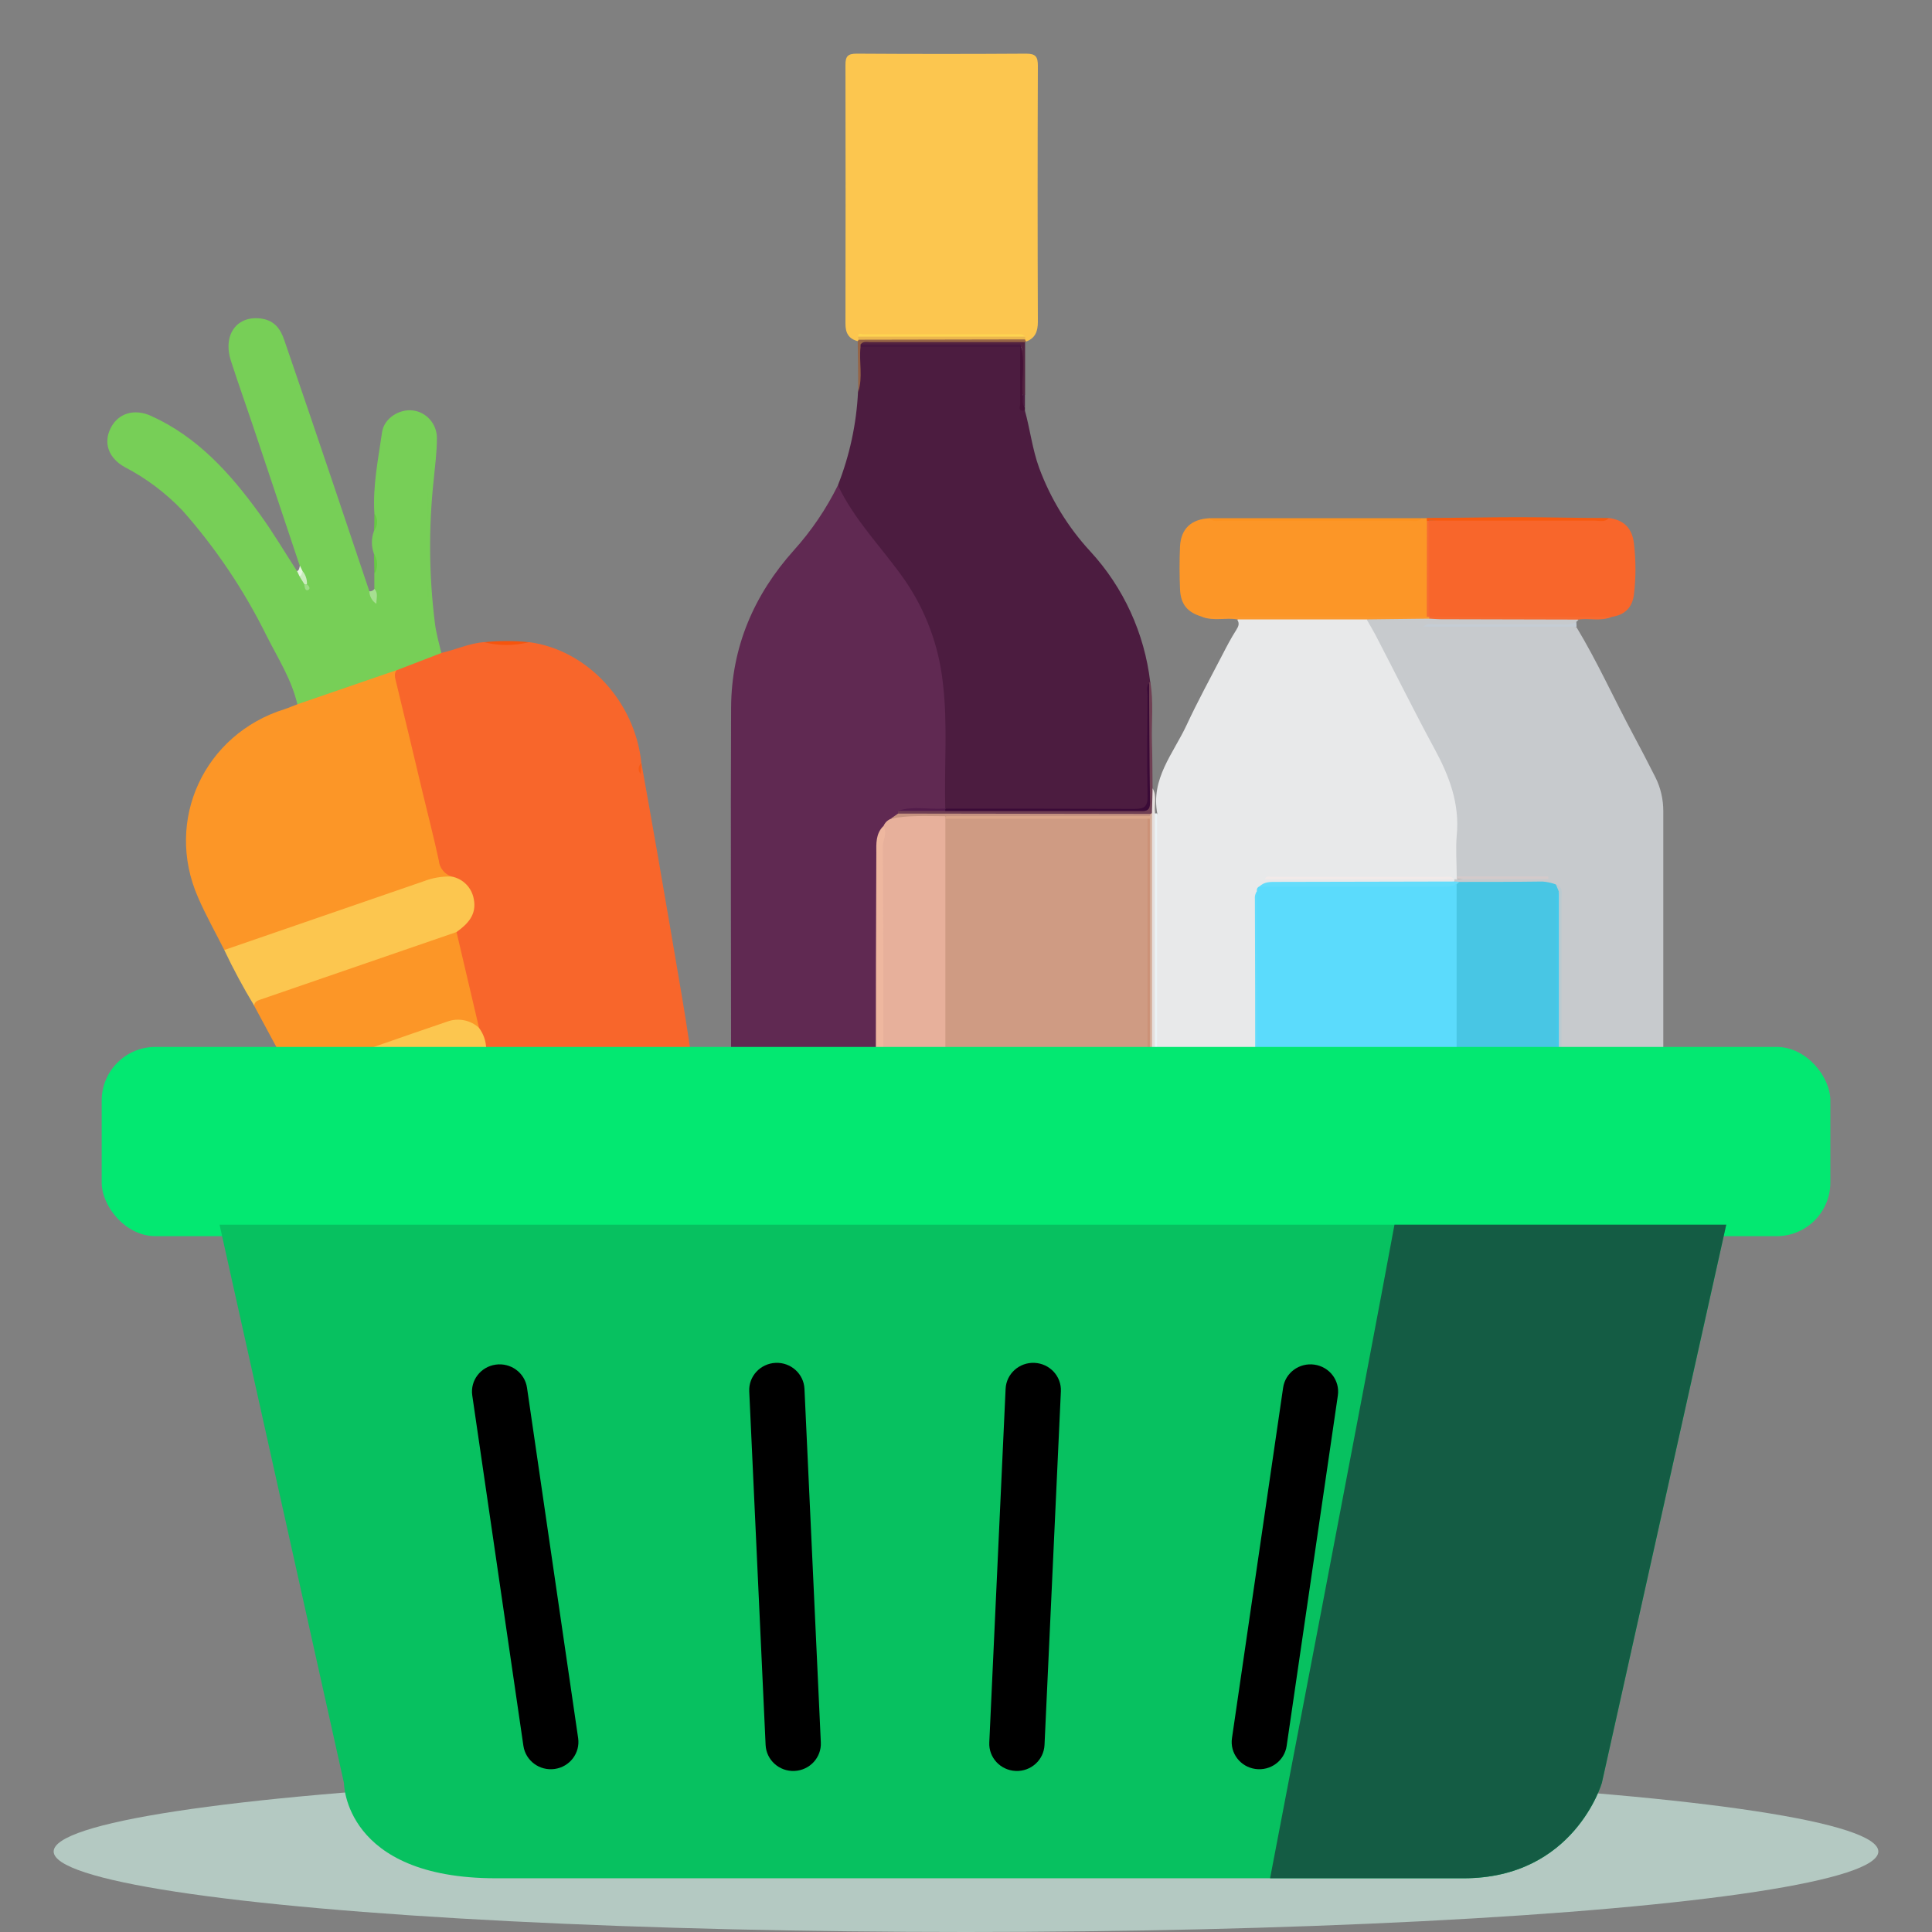 <svg width="36" height="36" viewBox="0 0 36 36" fill="none" xmlns="http://www.w3.org/2000/svg">
<rect x="0" y="0" width="36" height="36" fill="#808080" stroke="none"/>
<ellipse cx="18" cy="34.5" rx="17" ry="1.5" fill="#B4C9C2"/>
<g clip-path="url(#clip0_2827_1218)">
<path d="M21.473 19.998H17.616C17.614 19.983 17.617 19.968 17.623 19.955C17.63 19.941 17.64 19.93 17.653 19.922C17.73 19.886 17.816 19.871 17.901 19.878C19.027 19.878 20.164 19.871 21.296 19.878C21.324 19.88 21.352 19.884 21.38 19.89L21.421 19.902L21.458 19.922C21.464 19.926 21.469 19.931 21.473 19.937C21.477 19.943 21.48 19.95 21.482 19.957C21.483 19.964 21.483 19.971 21.482 19.978C21.48 19.985 21.477 19.992 21.473 19.998Z" fill="#F3E6E0"/>
<path d="M12.922 19.955V20.002H9.112C9.108 19.995 9.105 19.988 9.104 19.98C9.103 19.973 9.104 19.965 9.106 19.958C9.109 19.95 9.112 19.944 9.117 19.938C9.122 19.932 9.128 19.927 9.135 19.924C9.236 19.882 9.345 19.867 9.453 19.879C10.49 19.879 11.527 19.879 12.564 19.879C12.69 19.88 12.818 19.864 12.922 19.955Z" fill="#FDD9CA"/>
<path d="M27.143 20H23.379L23.37 19.957L23.405 19.922C23.431 19.907 23.459 19.896 23.488 19.89C24.636 19.862 25.783 19.881 26.93 19.881C26.992 19.878 27.053 19.892 27.108 19.921C27.121 19.93 27.131 19.942 27.137 19.956C27.144 19.97 27.146 19.985 27.143 20Z" fill="#D6F6FE"/>
<path d="M5.394 19.998C5.394 19.984 5.394 19.971 5.394 19.956C5.494 19.861 5.617 19.88 5.737 19.882C6.64 19.873 7.542 19.876 8.445 19.877C8.568 19.862 8.693 19.877 8.809 19.921C8.816 19.924 8.822 19.929 8.827 19.935C8.832 19.94 8.836 19.947 8.838 19.954C8.841 19.961 8.842 19.969 8.841 19.977C8.84 19.984 8.838 19.991 8.835 19.998H5.394Z" fill="#FEF1D3"/>
<path d="M13.62 19.999V19.945C13.695 19.89 13.789 19.866 13.882 19.878C14.596 19.878 15.311 19.878 16.026 19.878C16.11 19.871 16.195 19.885 16.273 19.921C16.286 19.929 16.297 19.94 16.303 19.954C16.31 19.968 16.313 19.983 16.311 19.999H13.62Z" fill="#D7C9D3"/>
<path d="M27.144 20C27.144 19.987 27.144 19.975 27.144 19.963L27.172 19.929C27.248 19.89 27.334 19.873 27.419 19.882C27.921 19.882 28.422 19.875 28.921 19.882C28.948 19.884 28.976 19.888 29.003 19.893L29.043 19.905L29.078 19.926C29.083 19.929 29.088 19.934 29.092 19.94C29.095 19.945 29.098 19.952 29.099 19.958C29.101 19.965 29.101 19.972 29.099 19.978C29.098 19.985 29.095 19.991 29.092 19.997L27.144 20Z" fill="#D1F1F8"/>
<path d="M29.095 19.999C29.095 19.985 29.095 19.971 29.095 19.956C29.13 19.925 29.171 19.902 29.215 19.888C29.259 19.875 29.306 19.872 29.352 19.878C29.82 19.875 30.29 19.875 30.76 19.878C30.845 19.869 30.93 19.894 30.998 19.946V19.999H29.095Z" fill="#F1F1F2"/>
<path d="M23.374 19.954C23.374 19.969 23.374 19.984 23.379 19.998H21.473C21.473 19.985 21.473 19.971 21.473 19.957C21.491 19.933 21.515 19.915 21.543 19.905C21.57 19.896 21.599 19.89 21.628 19.885C22.123 19.871 22.618 19.88 23.111 19.88C23.158 19.872 23.206 19.874 23.251 19.887C23.296 19.9 23.338 19.922 23.374 19.954Z" fill="#F9FAFA"/>
<path d="M16.315 20.002C16.315 19.987 16.315 19.972 16.315 19.958L16.343 19.928C16.393 19.904 16.447 19.89 16.503 19.889C16.863 19.902 17.227 19.838 17.584 19.928L17.612 19.961V20.002H16.315Z" fill="#F9EBE6"/>
<path d="M8.833 19.999C8.833 19.985 8.833 19.973 8.833 19.96C8.844 19.943 8.859 19.929 8.876 19.919C8.893 19.908 8.912 19.902 8.932 19.9C8.965 19.892 8.999 19.893 9.03 19.903C9.062 19.914 9.091 19.933 9.112 19.959V19.999H8.833Z" fill="#FEE6CA"/>
<path d="M15.613 9.043C15.832 8.487 15.959 7.898 15.988 7.301C16.033 7.096 15.996 6.889 16.011 6.684C16.017 6.603 15.982 6.514 16.044 6.44C16.112 6.403 16.19 6.388 16.267 6.397C17.106 6.397 17.944 6.397 18.782 6.397C18.852 6.392 18.921 6.403 18.985 6.431C19.072 6.49 19.051 6.582 19.052 6.665C19.052 6.915 19.052 7.165 19.052 7.415C19.052 7.492 19.033 7.574 19.094 7.638C19.194 7.996 19.235 8.366 19.363 8.719C19.577 9.296 19.901 9.825 20.317 10.275C20.935 10.946 21.326 11.8 21.433 12.711C21.433 12.726 21.433 12.741 21.433 12.757C21.433 13.445 21.413 14.133 21.447 14.821C21.458 15.049 21.401 15.126 21.197 15.127C20.045 15.132 18.892 15.139 17.74 15.127C17.717 15.124 17.695 15.119 17.673 15.112C17.542 15.045 17.559 14.922 17.558 14.805C17.553 14.344 17.558 13.883 17.558 13.422C17.558 12.242 17.196 11.204 16.405 10.32C16.116 10.014 15.875 9.665 15.692 9.285C15.639 9.215 15.612 9.13 15.613 9.043Z" fill="#4C1C40"/>
<path d="M15.613 9.043C15.927 9.703 16.444 10.215 16.855 10.803C17.249 11.373 17.495 12.035 17.569 12.727C17.663 13.505 17.592 14.286 17.614 15.065L17.587 15.091C17.337 15.175 17.076 15.096 16.823 15.142C16.804 15.153 16.785 15.166 16.767 15.18C16.714 15.221 16.657 15.255 16.606 15.3C16.544 15.356 16.492 15.424 16.455 15.5C16.402 15.655 16.377 15.818 16.381 15.982C16.381 17.194 16.381 18.405 16.381 19.617C16.381 19.733 16.4 19.854 16.315 19.953L13.623 19.944C13.623 17.69 13.613 15.437 13.623 13.184C13.629 12.058 14.049 11.083 14.793 10.253C15.12 9.89 15.396 9.483 15.613 9.043Z" fill="#602952"/>
<path d="M9.111 19.96L8.934 19.947C8.925 19.935 8.919 19.92 8.917 19.905C8.915 19.889 8.917 19.873 8.923 19.859C9.055 19.609 8.988 19.377 8.866 19.148C8.726 18.566 8.558 17.989 8.463 17.397C8.475 17.344 8.503 17.296 8.544 17.26C8.901 16.88 8.845 16.583 8.374 16.369C8.31 16.354 8.252 16.319 8.208 16.27C8.164 16.22 8.135 16.159 8.126 16.093C7.853 14.978 7.592 13.861 7.323 12.746C7.307 12.702 7.3 12.655 7.305 12.608C7.31 12.561 7.326 12.516 7.351 12.476C7.612 12.3 7.913 12.193 8.226 12.166C8.494 12.106 8.746 11.985 9.023 11.965C9.3 11.999 9.581 11.999 9.858 11.965C10.946 12.109 11.833 13.075 11.951 14.216C11.939 14.232 11.931 14.249 11.926 14.268C11.921 14.287 11.921 14.307 11.925 14.326C11.92 14.287 11.929 14.248 11.951 14.216C12.055 14.799 12.16 15.382 12.261 15.965C12.416 16.865 12.572 17.763 12.723 18.664C12.795 19.093 12.857 19.525 12.924 19.956L9.111 19.96Z" fill="#F8662B"/>
<path d="M23.374 19.955H21.567C21.491 19.871 21.501 19.765 21.501 19.67C21.501 18.264 21.501 16.859 21.501 15.454C21.501 15.353 21.491 15.248 21.565 15.164C21.439 14.512 21.862 14.042 22.108 13.516C22.314 13.072 22.55 12.641 22.775 12.206C22.857 12.047 22.94 11.888 23.036 11.738C23.08 11.669 23.099 11.616 23.055 11.548C23.079 11.523 23.108 11.504 23.141 11.493C23.174 11.481 23.208 11.478 23.242 11.482C23.964 11.482 24.687 11.465 25.408 11.492C25.543 11.527 25.605 11.637 25.661 11.75C26.091 12.618 26.544 13.474 26.987 14.335C27.144 14.626 27.219 14.954 27.205 15.285C27.189 15.636 27.231 15.989 27.183 16.341C27.172 16.366 27.153 16.388 27.129 16.402C27.102 16.393 27.076 16.381 27.052 16.366C25.914 16.359 24.777 16.366 23.64 16.362C24.785 16.373 25.931 16.353 27.078 16.373C27.084 16.376 27.09 16.381 27.095 16.386C27.1 16.392 27.103 16.399 27.104 16.406C27.106 16.413 27.106 16.421 27.104 16.428C27.102 16.435 27.098 16.442 27.093 16.447C26.991 16.523 26.871 16.5 26.758 16.501C25.795 16.501 24.832 16.501 23.869 16.501C23.762 16.501 23.651 16.484 23.555 16.551C23.514 16.589 23.482 16.636 23.461 16.689C23.436 16.788 23.428 16.89 23.439 16.991C23.439 17.873 23.439 18.754 23.439 19.636C23.439 19.743 23.459 19.856 23.384 19.951L23.374 19.955Z" fill="#E8E9EA"/>
<path d="M27.097 16.382H27.143C27.722 16.332 28.301 16.382 28.796 16.361C28.386 16.361 27.89 16.361 27.395 16.361C27.311 16.375 27.224 16.367 27.144 16.339C27.144 16.081 27.122 15.822 27.144 15.566C27.201 14.977 27.008 14.467 26.736 13.964C26.354 13.26 25.998 12.537 25.63 11.831C25.58 11.736 25.522 11.641 25.468 11.546C25.54 11.464 25.637 11.478 25.728 11.477C26.03 11.477 26.331 11.477 26.633 11.477C27.451 11.477 28.269 11.477 29.087 11.477C29.199 11.477 29.323 11.445 29.412 11.551L29.368 11.592C29.304 11.694 29.201 11.657 29.114 11.657C28.277 11.657 27.439 11.657 26.602 11.663C26.815 11.653 27.029 11.663 27.242 11.663C27.877 11.663 28.511 11.663 29.146 11.663C29.223 11.649 29.301 11.656 29.374 11.684C29.764 12.329 30.071 13.015 30.428 13.68C30.572 13.947 30.71 14.216 30.847 14.486C30.945 14.682 30.994 14.899 30.993 15.118C30.993 16.729 30.993 18.339 30.993 19.949L29.093 19.96V19.953C29.004 19.858 29.027 19.734 29.027 19.619C29.027 18.701 29.027 17.782 29.027 16.861C29.027 16.757 29.06 16.639 28.946 16.564C28.828 16.509 28.698 16.487 28.569 16.5C28.117 16.492 27.665 16.514 27.213 16.487C27.169 16.481 27.129 16.458 27.101 16.423C27.101 16.408 27.101 16.394 27.101 16.38L27.097 16.382Z" fill="#C7CACD"/>
<path d="M8.223 12.168L7.388 12.49C7.065 12.729 6.663 12.775 6.305 12.927C6.135 12.998 5.961 13.059 5.784 13.11C5.706 13.134 5.626 13.175 5.541 13.124C5.434 12.661 5.18 12.268 4.968 11.848C4.55 11.001 4.022 10.214 3.397 9.509C3.085 9.183 2.722 8.91 2.323 8.703C2.017 8.531 1.924 8.25 2.063 7.975C2.202 7.7 2.503 7.606 2.82 7.752C3.681 8.142 4.292 8.822 4.835 9.572C5.086 9.917 5.305 10.287 5.536 10.645C5.571 10.663 5.601 10.691 5.622 10.725C5.647 10.767 5.667 10.811 5.681 10.857C5.718 10.88 5.681 10.851 5.681 10.847C5.66 10.78 5.624 10.722 5.602 10.657C5.602 10.616 5.596 10.576 5.584 10.538C5.305 9.701 5.025 8.865 4.745 8.029C4.599 7.592 4.443 7.158 4.302 6.72C4.146 6.23 4.422 5.864 4.885 5.939C5.113 5.976 5.228 6.13 5.297 6.337C5.61 7.246 5.92 8.155 6.226 9.065C6.446 9.715 6.662 10.367 6.883 11.019C6.905 11.05 6.932 11.077 6.962 11.1C6.976 11.059 6.999 11.019 6.975 10.974V10.689C7.013 10.568 7.011 10.438 6.968 10.319C6.917 10.183 6.917 10.032 6.968 9.895C7.01 9.79 7.013 9.674 6.976 9.567C6.943 9.055 7.048 8.555 7.119 8.054C7.156 7.796 7.437 7.617 7.692 7.648C7.816 7.663 7.93 7.724 8.012 7.818C8.095 7.913 8.141 8.035 8.141 8.161C8.141 8.425 8.106 8.69 8.08 8.954C7.986 9.832 7.993 10.719 8.102 11.596C8.123 11.789 8.18 11.977 8.223 12.168Z" fill="#77CF57"/>
<path d="M15.982 6.357C15.813 6.313 15.752 6.204 15.754 6.028C15.757 4.423 15.757 2.818 15.754 1.212C15.752 1.047 15.8 1 15.962 1C17.015 1.007 18.068 1.007 19.121 1C19.3 1 19.34 1.058 19.339 1.228C19.333 2.818 19.333 4.408 19.339 5.998C19.339 6.175 19.291 6.302 19.119 6.365C19.095 6.36 19.073 6.35 19.053 6.335C19.033 6.32 19.011 6.309 18.987 6.301C18.123 6.282 17.26 6.301 16.397 6.292C16.289 6.303 16.181 6.295 16.076 6.27C16.059 6.282 16.044 6.297 16.03 6.313C16.018 6.332 16.001 6.347 15.982 6.357Z" fill="#FCC64F"/>
<path d="M5.541 13.123L7.388 12.488C7.337 12.56 7.362 12.631 7.381 12.71C7.549 13.395 7.711 14.083 7.875 14.769C7.977 15.192 8.086 15.612 8.177 16.037C8.183 16.104 8.209 16.168 8.252 16.22C8.294 16.273 8.35 16.311 8.414 16.332C8.254 16.437 8.061 16.427 7.886 16.488C6.76 16.886 5.629 17.294 4.49 17.667C4.39 17.699 4.291 17.762 4.179 17.701C4.015 17.375 3.835 17.056 3.69 16.721C3.058 15.277 3.811 13.679 5.303 13.214C5.38 13.189 5.462 13.153 5.541 13.123Z" fill="#FC9627"/>
<path d="M22.399 11.492C22.127 11.412 22 11.263 21.988 10.978C21.977 10.714 21.976 10.447 21.988 10.183C22.005 9.848 22.2 9.672 22.541 9.656C22.581 9.681 22.628 9.691 22.675 9.682H26.36C26.406 9.69 26.453 9.681 26.493 9.656H26.587C26.605 9.68 26.621 9.707 26.634 9.735C26.671 10.274 26.647 10.814 26.647 11.352C26.648 11.379 26.643 11.407 26.633 11.432C26.623 11.458 26.608 11.481 26.588 11.501C26.28 11.529 25.972 11.511 25.663 11.512C24.661 11.512 23.657 11.512 22.651 11.512C22.567 11.526 22.48 11.52 22.399 11.492Z" fill="#FC9627"/>
<path d="M29.977 9.652C30.259 9.688 30.415 9.843 30.446 10.128C30.484 10.444 30.484 10.763 30.446 11.079C30.416 11.32 30.277 11.459 30.03 11.495C29.973 11.518 29.91 11.524 29.849 11.514C28.793 11.514 27.736 11.514 26.68 11.514C26.665 11.515 26.65 11.511 26.638 11.503C26.625 11.494 26.616 11.482 26.611 11.467C26.616 10.878 26.583 10.289 26.628 9.7C26.936 9.678 27.244 9.673 27.553 9.685C28.286 9.685 29.019 9.685 29.753 9.685C29.83 9.681 29.91 9.707 29.977 9.652Z" fill="#F8662B"/>
<path d="M8.507 17.368C8.647 17.963 8.786 18.558 8.926 19.153C8.349 18.943 7.866 19.286 7.353 19.439C6.807 19.602 6.286 19.851 5.719 19.947L5.392 19.959L4.735 18.739C4.693 18.569 4.838 18.568 4.928 18.535C5.411 18.366 5.894 18.199 6.377 18.033C6.999 17.818 7.617 17.592 8.242 17.385C8.327 17.355 8.414 17.301 8.507 17.368Z" fill="#FC9627"/>
<path d="M8.507 17.367L4.863 18.622C4.802 18.643 4.743 18.66 4.736 18.738C4.533 18.403 4.347 18.057 4.179 17.702C5.418 17.276 6.657 16.849 7.895 16.421C8.06 16.357 8.237 16.327 8.414 16.333C8.517 16.352 8.612 16.402 8.686 16.477C8.76 16.551 8.809 16.647 8.828 16.751C8.887 17.042 8.716 17.217 8.507 17.367Z" fill="#FCC64F"/>
<path d="M16.734 15.16V15.112C17.03 15.061 17.328 15.102 17.625 15.089C18.809 15.089 19.992 15.089 21.176 15.089C21.356 15.089 21.412 15.047 21.41 14.858C21.403 14.146 21.397 13.432 21.41 12.721C21.416 12.714 21.424 12.709 21.434 12.707C21.499 13.077 21.454 13.451 21.465 13.822C21.474 14.108 21.473 14.398 21.476 14.685C21.504 14.842 21.504 15.003 21.476 15.16C21.453 15.181 21.426 15.195 21.397 15.204C21.166 15.223 20.934 15.228 20.702 15.217C19.489 15.217 18.276 15.217 17.062 15.217C16.953 15.224 16.833 15.252 16.734 15.16Z" fill="#6F3F53"/>
<path d="M21.465 15.151L21.477 14.688C21.564 14.837 21.502 15 21.523 15.155C21.545 15.214 21.551 15.278 21.542 15.34C21.542 16.817 21.542 18.293 21.542 19.769C21.553 19.831 21.545 19.894 21.519 19.951L21.477 19.957L21.469 19.947C21.394 19.862 21.408 19.756 21.408 19.657C21.408 18.253 21.408 16.848 21.408 15.443C21.394 15.342 21.414 15.239 21.465 15.151Z" fill="#E5DFDD"/>
<path d="M21.519 19.952C21.519 18.354 21.519 16.755 21.519 15.156C21.533 15.157 21.547 15.157 21.561 15.156C21.561 16.755 21.561 18.353 21.561 19.951L21.519 19.952Z" fill="#EBF2F5"/>
<path d="M22.398 11.492H26.586C26.602 11.472 26.616 11.471 26.632 11.492C26.646 11.501 26.649 11.508 26.645 11.517C26.643 11.52 26.641 11.522 26.639 11.524C26.636 11.526 26.633 11.527 26.63 11.528L25.468 11.542H23.053C22.842 11.504 22.613 11.58 22.398 11.492Z" fill="#FB992E"/>
<path d="M15.982 6.356C15.986 6.353 15.99 6.349 15.992 6.344C15.995 6.34 15.996 6.335 15.997 6.329C16.057 6.261 16.138 6.274 16.214 6.274H18.881C18.919 6.267 18.958 6.268 18.996 6.277C19.034 6.285 19.069 6.301 19.101 6.324C19.103 6.338 19.109 6.352 19.119 6.364L19.113 6.375H19.102C19.02 6.44 18.924 6.416 18.834 6.416C17.926 6.423 17.019 6.408 16.111 6.423C16.084 6.432 16.058 6.446 16.035 6.464C16.003 6.743 16.082 7.027 15.992 7.302C15.989 6.989 15.989 6.671 15.982 6.356Z" fill="#966446"/>
<path d="M16.036 6.419C16.079 6.355 16.146 6.374 16.205 6.374C17.17 6.374 18.136 6.374 19.101 6.374C19.101 6.701 19.101 7.029 19.101 7.356C19.07 7.37 19.05 7.356 19.04 7.326C19.035 7.086 19.04 6.844 19.036 6.603C19.036 6.543 19.077 6.454 18.965 6.438C18.073 6.438 17.18 6.438 16.289 6.438C16.204 6.455 16.117 6.448 16.036 6.419Z" fill="#522240"/>
<path d="M26.493 9.656C26.434 9.729 26.351 9.704 26.277 9.704C25.104 9.704 23.93 9.704 22.757 9.704C22.684 9.704 22.601 9.729 22.541 9.656H26.493Z" fill="#FC921F"/>
<path d="M29.977 9.653C29.903 9.738 29.803 9.701 29.715 9.701C28.686 9.701 27.657 9.701 26.629 9.701C26.614 9.723 26.6 9.723 26.586 9.701V9.651C27.156 9.651 27.725 9.637 28.295 9.637C28.864 9.637 29.418 9.653 29.977 9.653Z" fill="#F85A0F"/>
<path d="M26.632 11.528C26.632 11.516 26.632 11.504 26.632 11.492H30.03C29.831 11.587 29.617 11.512 29.413 11.545L26.907 11.539C26.817 11.541 26.724 11.533 26.632 11.528Z" fill="#F66B31"/>
<path d="M29.377 11.678H26.522C26.603 11.607 26.671 11.634 26.731 11.634C27.513 11.634 28.295 11.634 29.078 11.634C29.179 11.647 29.281 11.632 29.373 11.59L29.377 11.678Z" fill="#C5CDD5"/>
<path d="M19.01 6.418C19.116 6.727 19.027 7.046 19.057 7.358C19.11 7.43 19.051 7.521 19.098 7.593V7.641C18.955 7.685 19.011 7.569 19.01 7.519C19.006 7.168 19.01 6.817 19.01 6.466C18.994 6.455 18.99 6.445 18.994 6.434C18.999 6.424 19.005 6.418 19.01 6.418Z" fill="#441137"/>
<path d="M9.854 11.966C9.58 12.036 9.293 12.036 9.02 11.966C9.297 11.938 9.577 11.938 9.854 11.966Z" fill="#F7540D"/>
<path d="M6.976 10.973C7.05 11.05 7.014 11.133 7.013 11.251C6.974 11.226 6.942 11.192 6.919 11.151C6.896 11.11 6.883 11.064 6.882 11.017C6.9 11.02 6.919 11.017 6.935 11.009C6.952 11.001 6.966 10.989 6.976 10.973Z" fill="#A6DF91"/>
<path d="M6.968 10.32C7.005 10.375 7.026 10.44 7.027 10.506C7.029 10.573 7.011 10.638 6.977 10.695L6.968 10.32Z" fill="#67CA44"/>
<path d="M6.976 9.566C7.011 9.614 7.029 9.672 7.028 9.731C7.026 9.791 7.005 9.848 6.968 9.893C6.976 9.785 6.976 9.676 6.976 9.566Z" fill="#67CA44"/>
<path d="M19.098 7.59C19.028 7.522 19.067 7.434 19.058 7.355H19.098V7.59Z" fill="#4C1C40"/>
<path d="M5.588 10.539L5.634 10.634C5.648 10.685 5.665 10.738 5.581 10.738L5.536 10.643C5.577 10.623 5.579 10.579 5.588 10.539Z" fill="#E6F6E0"/>
<path d="M21.381 19.947L18.007 19.954C17.876 19.954 17.745 19.954 17.614 19.959L17.618 19.949C17.535 19.861 17.541 19.748 17.541 19.64C17.541 18.273 17.541 16.906 17.541 15.539C17.529 15.437 17.551 15.334 17.602 15.246C17.662 15.209 17.733 15.195 17.802 15.207H21.207C21.269 15.198 21.332 15.21 21.387 15.24C21.448 15.324 21.425 15.421 21.426 15.512C21.426 16.901 21.426 18.289 21.426 19.677C21.426 19.768 21.447 19.865 21.381 19.947Z" fill="#CF9B83"/>
<path d="M21.466 15.152C21.466 16.752 21.466 18.35 21.466 19.948H21.443H21.421C21.396 19.866 21.389 19.78 21.402 19.695C21.402 18.243 21.402 16.791 21.402 15.339C21.402 15.309 21.402 15.28 21.402 15.249C21.401 15.234 21.404 15.22 21.41 15.206C21.415 15.192 21.423 15.179 21.434 15.168C21.443 15.161 21.454 15.156 21.466 15.152Z" fill="#D4AB97"/>
<path d="M21.426 15.254C21.426 16.819 21.426 18.383 21.426 19.947H21.404H21.383C21.383 18.382 21.383 16.817 21.383 15.252C21.385 15.249 21.389 15.247 21.392 15.245C21.396 15.243 21.401 15.242 21.405 15.242C21.409 15.242 21.413 15.243 21.417 15.245C21.42 15.247 21.424 15.25 21.426 15.254Z" fill="#CC9177"/>
<path d="M23.421 16.605C23.417 16.588 23.419 16.569 23.427 16.553C23.435 16.538 23.449 16.525 23.465 16.518C23.544 16.488 23.629 16.473 23.714 16.475C24.86 16.475 26.006 16.47 27.154 16.475C27.229 16.57 27.218 16.681 27.218 16.79C27.218 17.729 27.218 18.669 27.218 19.609C27.218 19.724 27.233 19.846 27.141 19.942V19.959L23.722 19.948C23.623 19.948 23.523 19.942 23.424 19.938C23.398 19.889 23.39 19.833 23.4 19.779C23.4 18.765 23.4 17.75 23.4 16.736C23.396 16.691 23.403 16.646 23.421 16.605Z" fill="#5BDBFC"/>
<path d="M23.421 16.605C23.421 17.718 23.423 18.83 23.426 19.942C23.414 19.943 23.401 19.943 23.389 19.942C23.389 18.88 23.387 17.818 23.383 16.757C23.377 16.703 23.39 16.649 23.421 16.605Z" fill="#63DCFB"/>
<path d="M5.719 19.947C6.592 19.64 7.464 19.331 8.34 19.034C8.439 18.998 8.546 18.991 8.649 19.012C8.752 19.032 8.848 19.081 8.926 19.153C9.011 19.267 9.058 19.405 9.06 19.549C9.062 19.692 9.017 19.832 8.934 19.948L8.832 19.961L5.949 19.953C5.872 19.952 5.795 19.948 5.719 19.947Z" fill="#FCC64F"/>
<path d="M27.142 19.947C27.142 18.791 27.142 17.634 27.142 16.477C27.151 16.458 27.167 16.442 27.187 16.433C27.705 16.433 28.224 16.433 28.742 16.426C28.827 16.432 28.91 16.45 28.989 16.479C29.017 16.501 29.037 16.531 29.048 16.565C29.059 16.599 29.059 16.635 29.049 16.669C29.043 17.664 29.049 18.657 29.049 19.651C29.049 19.746 29.075 19.855 29.004 19.945L27.142 19.947Z" fill="#48C6E4"/>
<path d="M29.047 16.614L28.991 16.477C29.136 16.528 29.095 16.653 29.095 16.756C29.095 17.82 29.095 18.884 29.095 19.949H29.047C29.024 19.908 29.016 19.86 29.024 19.814V16.751C29.018 16.704 29.026 16.657 29.047 16.614Z" fill="#BBCAD0"/>
<path d="M29.047 16.617C29.047 17.728 29.047 18.84 29.047 19.952L29 19.947C29 18.918 29 17.889 29 16.861C29.003 16.779 28.973 16.69 29.047 16.617Z" fill="#43C9EA"/>
<path d="M17.616 15.253C17.616 16.819 17.616 18.384 17.616 19.949H16.458C16.378 19.867 16.388 19.759 16.388 19.663C16.388 18.403 16.388 17.143 16.388 15.883C16.397 15.719 16.421 15.557 16.46 15.398C16.473 15.366 16.492 15.337 16.516 15.312C16.54 15.288 16.569 15.269 16.601 15.257C16.926 15.123 17.265 15.208 17.597 15.19C17.603 15.192 17.609 15.196 17.613 15.2C17.617 15.205 17.62 15.211 17.622 15.217C17.624 15.223 17.625 15.229 17.623 15.236C17.622 15.242 17.62 15.248 17.616 15.253Z" fill="#E7B09B"/>
<path d="M16.458 15.395C16.545 15.521 16.449 15.646 16.45 15.775C16.46 17.167 16.457 18.558 16.457 19.949H16.32C16.32 18.598 16.323 17.247 16.329 15.897C16.328 15.722 16.316 15.537 16.458 15.395Z" fill="#EEB79F"/>
<path d="M21.411 12.727C21.416 13.47 21.417 14.214 21.43 14.957C21.43 15.134 21.325 15.113 21.216 15.113H17.618C17.601 15.105 17.596 15.095 17.6 15.085C17.605 15.074 17.61 15.069 17.614 15.069C18.792 15.069 19.969 15.069 21.146 15.073C21.327 15.073 21.387 15.026 21.383 14.836C21.372 14.21 21.378 13.583 21.383 12.957C21.381 12.878 21.356 12.792 21.411 12.727Z" fill="#3A0A37"/>
<path d="M19.01 6.418V6.466H16.035C16.035 6.45 16.035 6.434 16.035 6.418H19.01Z" fill="#47183F"/>
<path d="M17.615 15.209C17.274 15.209 16.934 15.187 16.597 15.255L16.734 15.16L21.428 15.167C21.428 15.18 21.428 15.193 21.428 15.206C21.379 15.229 21.324 15.237 21.27 15.228H17.772C17.719 15.237 17.665 15.23 17.615 15.209Z" fill="#C69380"/>
<path d="M17.614 15.065C17.614 15.079 17.614 15.094 17.614 15.11H16.729C17.021 15.01 17.321 15.092 17.614 15.065Z" fill="#521B4A"/>
<path d="M11.952 14.219L11.939 14.423C11.926 14.409 11.916 14.393 11.909 14.375C11.902 14.357 11.899 14.338 11.901 14.318C11.902 14.299 11.907 14.28 11.916 14.263C11.925 14.246 11.937 14.231 11.952 14.219Z" fill="#F85B15"/>
<path d="M27.189 16.43L27.144 16.474C27.067 16.512 26.982 16.528 26.897 16.521H23.465C23.559 16.426 23.673 16.433 23.789 16.433L27.099 16.426L27.189 16.43Z" fill="#63DCFB"/>
<path d="M27.096 16.382H23.569C23.599 16.311 23.648 16.337 23.683 16.337C24.756 16.337 25.829 16.337 26.903 16.337C26.97 16.337 27.044 16.317 27.096 16.383V16.382Z" fill="#F2EAE9"/>
<path d="M27.143 16.332H28.85V16.378H27.143C27.143 16.363 27.143 16.347 27.143 16.332Z" fill="#D4CACA"/>
<path d="M7.973 9.687C7.982 9.687 7.989 9.569 7.989 9.424C7.989 9.278 7.982 9.16 7.973 9.16C7.964 9.16 7.957 9.278 7.957 9.424C7.957 9.569 7.964 9.687 7.973 9.687Z" fill="#76CF56"/>
<path d="M5.581 10.74C5.623 10.719 5.626 10.676 5.634 10.637C5.692 10.705 5.723 10.792 5.72 10.882C5.717 10.886 5.713 10.889 5.709 10.891C5.704 10.893 5.699 10.894 5.695 10.894C5.69 10.894 5.685 10.893 5.681 10.891C5.676 10.889 5.672 10.886 5.669 10.882L5.581 10.74Z" fill="#CBECBF"/>
<path d="M7.966 10.898C8 10.977 8.004 11.064 7.98 11.146C7.946 11.067 7.942 10.98 7.966 10.898Z" fill="#76CF56"/>
<path d="M5.669 10.891H5.721C5.764 10.921 5.791 10.976 5.737 10.996C5.684 11.016 5.677 10.933 5.669 10.891Z" fill="#9EDD87"/>
<path d="M15.989 6.275C15.983 6.186 16.052 6.229 16.082 6.229C17.033 6.229 17.982 6.229 18.932 6.229C18.992 6.229 19.058 6.217 19.103 6.276C19.069 6.295 19.03 6.303 18.991 6.299H16.101C16.062 6.303 16.023 6.295 15.989 6.275Z" fill="#FED451"/>
<path d="M15.988 6.273H19.101V6.324L15.998 6.33C15.995 6.31 15.988 6.292 15.988 6.273Z" fill="#EBB64D"/>
<path d="M26.589 9.707H26.632V11.491H26.586L26.589 9.707Z" fill="#F66B31"/>
<path d="M17.615 15.207H21.427C21.427 15.223 21.427 15.239 21.427 15.255H17.616C17.616 15.238 17.615 15.222 17.615 15.207Z" fill="#DBA68A"/>
</g>
<rect x="1.895" y="19.508" width="32.211" height="3.526" rx="1" fill="#03E871"/>
<path d="M6.409 33.223L4.091 22.82H32.167L29.848 33.223C29.848 33.223 29.333 34.999 27.273 34.999H9.242C6.409 34.999 6.409 33.223 6.409 33.223Z" fill="#07C160"/>
<path d="M27.272 34.999H23.666C23.666 34.999 25.469 25.611 25.984 22.82H32.166L29.848 33.223C29.848 33.223 29.333 34.999 27.272 34.999Z" fill="#145C44"/>
<path d="M8.8 26.002C8.759 25.725 8.955 25.468 9.236 25.428C9.518 25.388 9.779 25.58 9.82 25.858L10.773 32.388C10.813 32.665 10.618 32.922 10.336 32.962C10.055 33.002 9.794 32.809 9.753 32.532L8.8 26.002Z" fill="black"/>
<path d="M13.961 25.925C13.948 25.645 14.168 25.408 14.452 25.395C14.736 25.382 14.977 25.599 14.99 25.879L15.295 32.469C15.308 32.749 15.088 32.986 14.804 32.999C14.52 33.012 14.279 32.795 14.266 32.515L13.961 25.925Z" fill="black"/>
<path d="M19.768 25.925C19.78 25.645 19.561 25.408 19.276 25.395C18.992 25.382 18.751 25.599 18.738 25.879L18.434 32.469C18.421 32.749 18.64 32.986 18.925 32.999C19.209 33.012 19.45 32.795 19.463 32.515L19.768 25.925Z" fill="black"/>
<path d="M24.929 26.002C24.969 25.725 24.774 25.468 24.492 25.428C24.21 25.388 23.949 25.58 23.909 25.858L22.956 32.388C22.915 32.665 23.11 32.922 23.392 32.962C23.674 33.002 23.935 32.809 23.975 32.532L24.929 26.002Z" fill="black"/>
<defs>
<clipPath id="clip0_2827_1218">
<rect width="29" height="19" fill="white" transform="translate(2 1)"/>
</clipPath>
</defs>
</svg>

